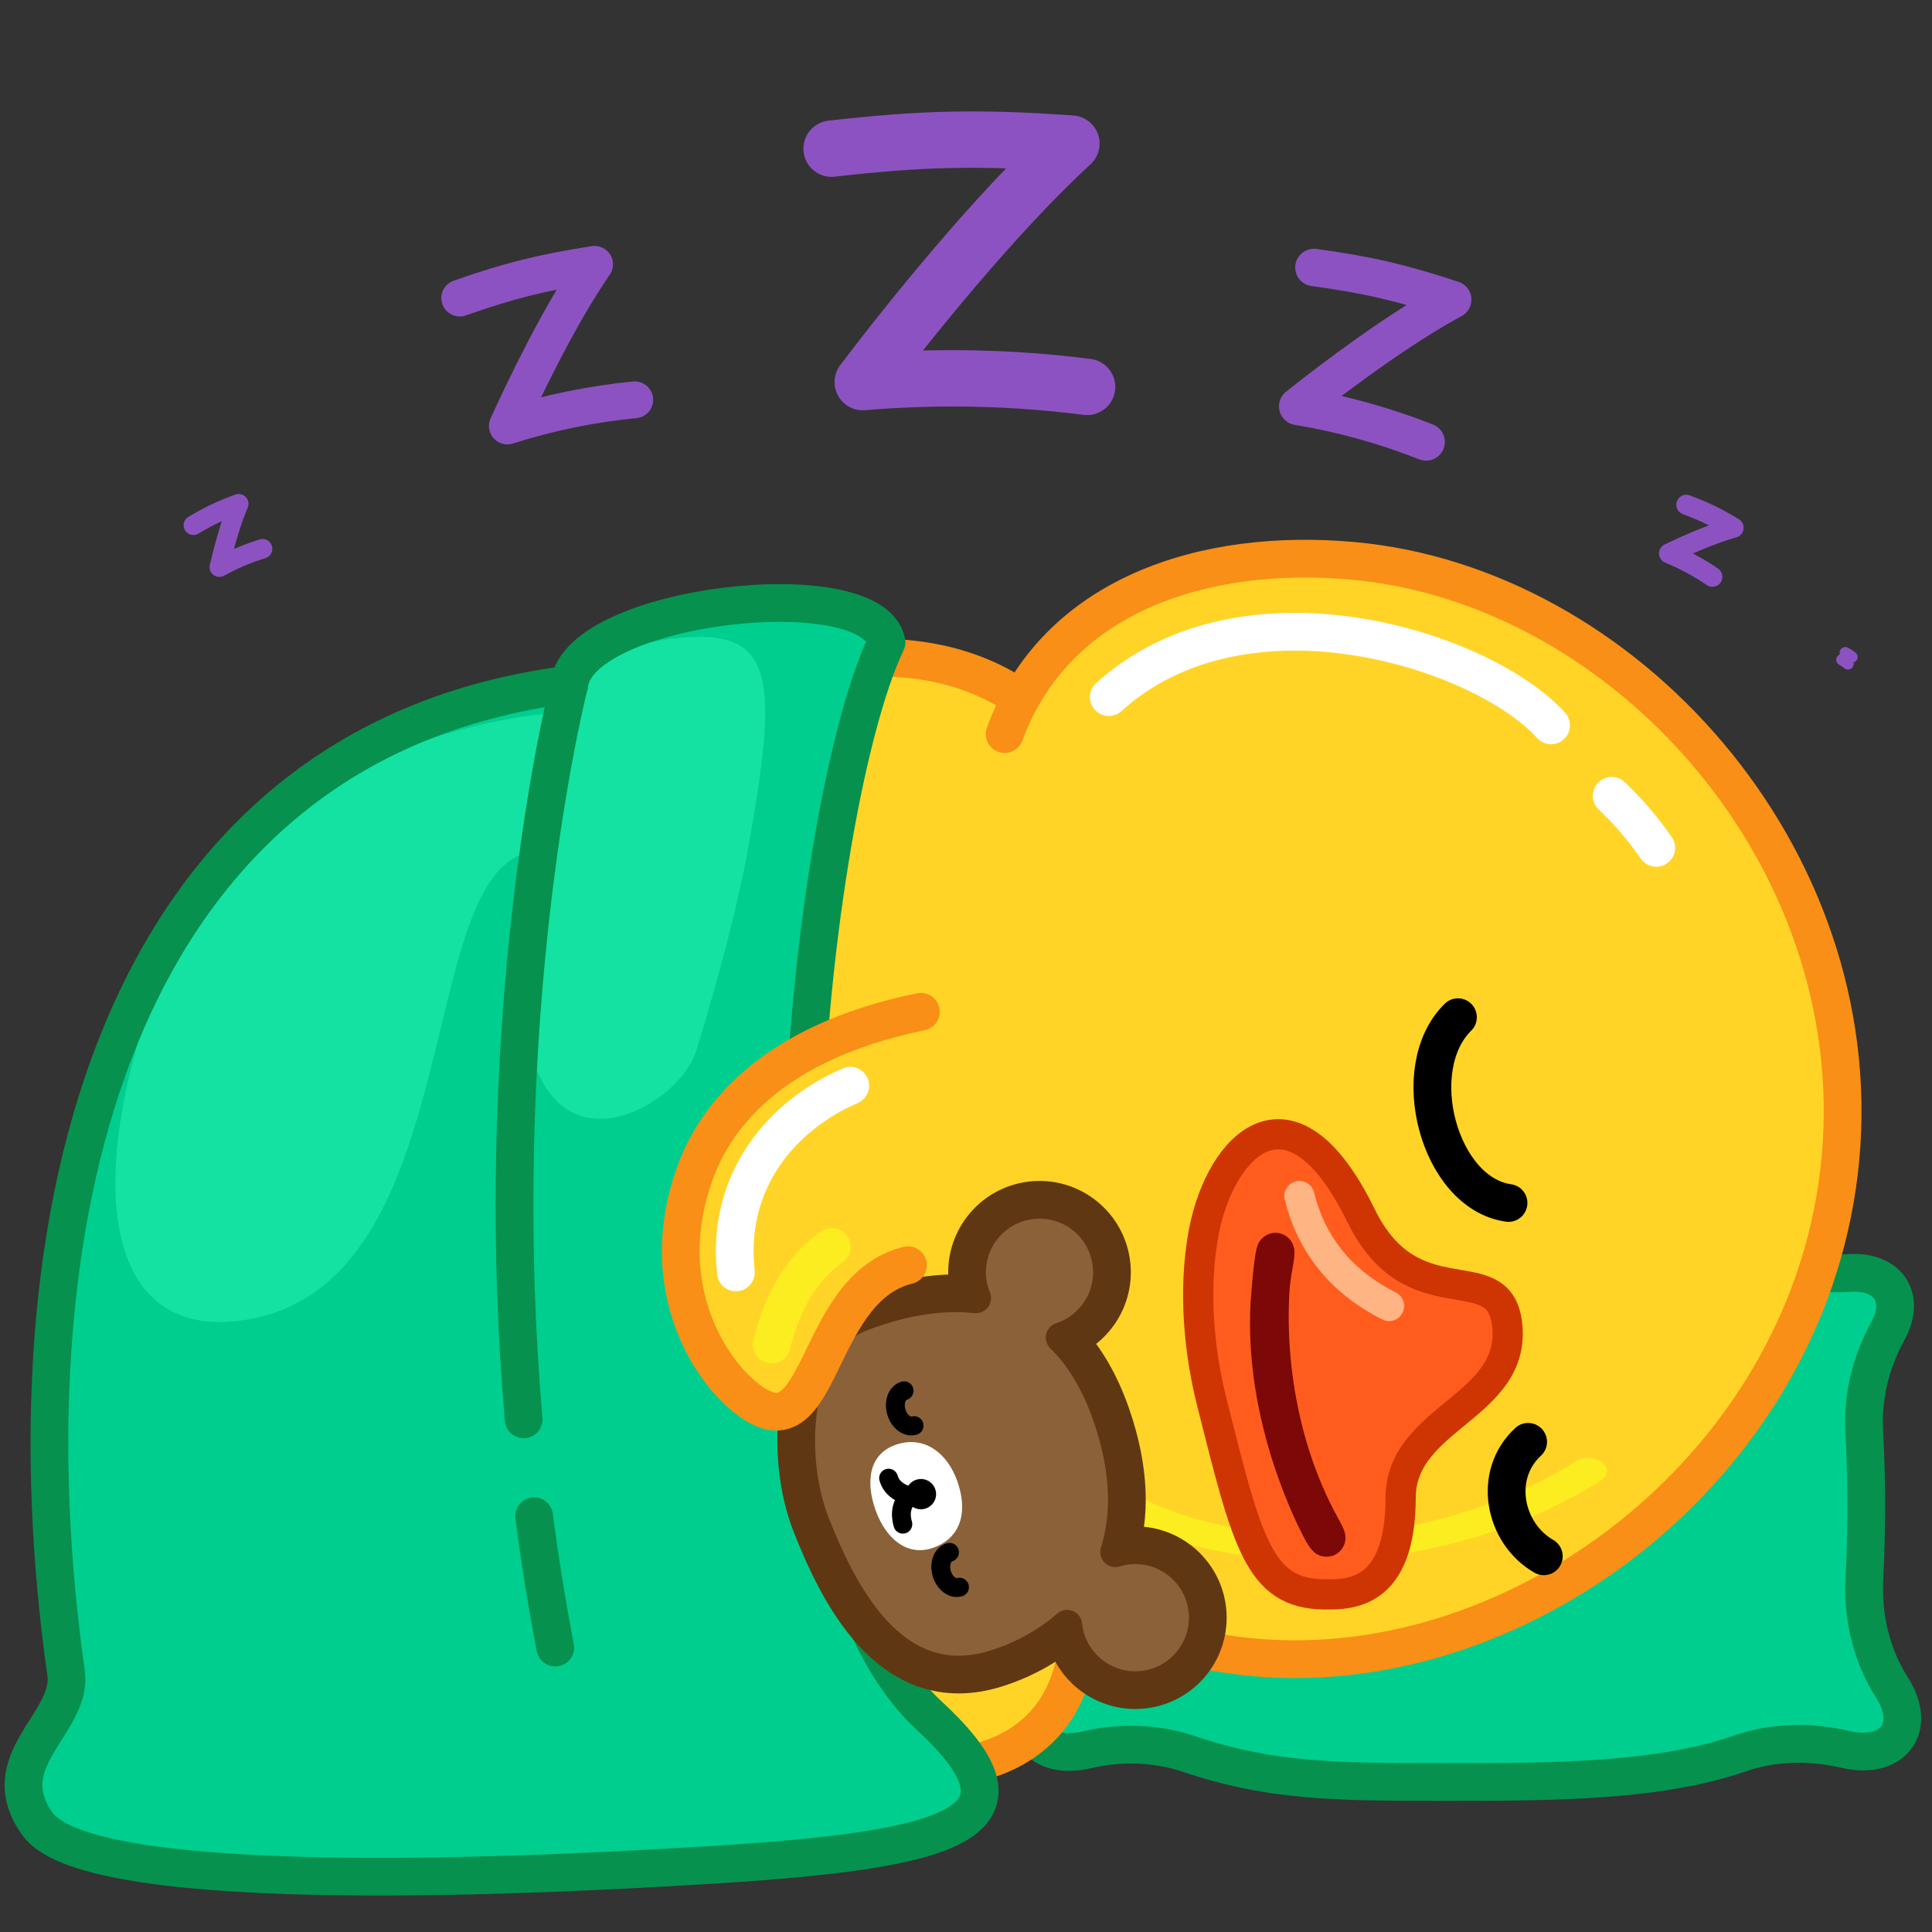 <svg xmlns="http://www.w3.org/2000/svg" xmlns:xlink="http://www.w3.org/1999/xlink" viewBox="0 0 512 512" width="512"
    height="512" preserveAspectRatio="xMidYMid meet"
    style="width: 100%; height: 100%; transform: translate3d(0px, 0px, 0px); content-visibility: visible;">
    <rect x="0" y="0" width="512" height="512" fill="#333333" stroke="none"/>
    <defs>
        <clipPath id="__lottie_element_1285">
            <rect width="512" height="512" x="0" y="0"></rect>
        </clipPath>
        <clipPath id="__lottie_element_1287">
            <path d="M0,0 L512,0 L512,512 L0,512z"></path>
        </clipPath>
        <clipPath id="__lottie_element_1291">
            <path d="M0,0 L512,0 L512,512 L0,512z"></path>
        </clipPath>
        <clipPath id="__lottie_element_1295">
            <path d="M0,0 L512,0 L512,512 L0,512z"></path>
        </clipPath>
        <clipPath id="__lottie_element_1302">
            <path d="M0,0 L512,0 L512,512 L0,512z"></path>
        </clipPath>
        <clipPath id="__lottie_element_1309">
            <path d="M0,0 L512,0 L512,512 L0,512z"></path>
        </clipPath>
        <clipPath id="__lottie_element_1316">
            <path d="M0,0 L512,0 L512,512 L0,512z"></path>
        </clipPath>
        <clipPath id="__lottie_element_1323">
            <path d="M0,0 L512,0 L512,512 L0,512z"></path>
        </clipPath>
        <clipPath id="__lottie_element_1330">
            <path d="M0,0 L512,0 L512,512 L0,512z"></path>
        </clipPath>
        <clipPath id="__lottie_element_1337">
            <path d="M0,0 L512,0 L512,512 L0,512z"></path>
        </clipPath>
        <clipPath id="__lottie_element_1344">
            <path d="M0,0 L512,0 L512,512 L0,512z"></path>
        </clipPath>
        <clipPath id="__lottie_element_1351">
            <path d="M0,0 L512,0 L512,512 L0,512z"></path>
        </clipPath>
        <clipPath id="__lottie_element_1358">
            <path d="M0,0 L512,0 L512,512 L0,512z"></path>
        </clipPath>
        <clipPath id="__lottie_element_1365">
            <path d="M0,0 L512,0 L512,512 L0,512z"></path>
        </clipPath>
    </defs>
    <g clip-path="url(#__lottie_element_1285)">
        <g clip-path="url(#__lottie_element_1287)" transform="matrix(1,0,0,1,0,0)" opacity="1" style="display: block;">
            <g transform="matrix(1,0,0,1,236.868,273.02)" opacity="1" style="display: block;">
                <g opacity="1" transform="matrix(1,0,0,1,146.591,112.116)">
                    <path fill="rgb(0,206,142)" fill-opacity="1"
                        d=" M110.626,32.874 C111.287,20.649 111.287,6.554 110.591,-5.485 C110.047,-14.897 112.323,-24.213 116.88,-32.467 C119.026,-36.354 119.444,-40.326 117.617,-43.363 C115.673,-46.594 111.594,-48.086 106.755,-47.783 C96.908,-47.169 87.061,-49.197 78.518,-54.132 C21.417,-87.116 -65.019,-78.522 -106.71,-32.671 C-106.71,-32.671 -106.711,3.417 -106.711,30.995 C-106.711,41.789 -100.456,52.136 -106.817,60.856 C-110.5,65.906 -111.591,71.469 -108.982,75.264 C-106.502,78.872 -101.291,79.956 -95.53,78.601 C-86.479,76.471 -77.023,76.76 -68.212,79.729 C-46.756,86.958 -29.817,87.116 -0.555,87.116 C28.968,87.116 56.131,86.958 77.681,79.538 C86.66,76.447 96.312,76.306 105.561,78.462 C111.43,79.83 116.814,78.766 119.323,74.967 C121.592,71.532 120.89,66.702 117.953,62.12 C112.406,53.467 110.071,43.137 110.626,32.874z">
                    </path>
                    <path stroke-linecap="round" stroke-linejoin="round" fill-opacity="0" stroke="rgb(6,145,78)"
                        stroke-opacity="1" stroke-width="10"
                        d=" M110.626,32.874 C111.287,20.649 111.287,6.554 110.591,-5.485 C110.047,-14.897 112.323,-24.213 116.88,-32.467 C119.026,-36.354 119.444,-40.326 117.617,-43.363 C115.673,-46.594 111.594,-48.086 106.755,-47.783 C96.908,-47.169 87.061,-49.197 78.518,-54.132 C21.417,-87.116 -65.019,-78.522 -106.71,-32.671 C-106.71,-32.671 -106.711,3.417 -106.711,30.995 C-106.711,41.789 -100.456,52.136 -106.817,60.856 C-110.5,65.906 -111.591,71.469 -108.982,75.264 C-106.502,78.872 -101.291,79.956 -95.53,78.601 C-86.479,76.471 -77.023,76.76 -68.212,79.729 C-46.756,86.958 -29.817,87.116 -0.555,87.116 C28.968,87.116 56.131,86.958 77.681,79.538 C86.66,76.447 96.312,76.306 105.561,78.462 C111.43,79.83 116.814,78.766 119.323,74.967 C121.592,71.532 120.89,66.702 117.953,62.12 C112.406,53.467 110.071,43.137 110.626,32.874z">
                    </path>
                </g>
            </g>
            <g transform="matrix(1,0,0,1,170.396,365.945)" opacity="1" style="display: block;">
                <g opacity="1" transform="matrix(1,0,0,1,70.419,67.384)">
                    <path fill="rgb(255,212,39)" fill-opacity="1"
                        d=" M45.11,-4.421 C45.419,42.384 -4.263,38.765 -17.034,29.313 C-45.419,8.304 -39.311,-22.741 -32.949,-29.674 C-21.289,-42.384 -7.186,-4.988 15.568,-13.159">
                    </path>
                    <path stroke-linecap="round" stroke-linejoin="round" fill-opacity="0" stroke="rgb(249,143,22)"
                        stroke-opacity="1" stroke-width="10"
                        d=" M45.11,-4.421 C45.419,42.384 -4.263,38.765 -17.034,29.313 C-45.419,8.304 -39.311,-22.741 -32.949,-29.674 C-21.289,-42.384 -7.186,-4.988 15.568,-13.159">
                    </path>
                </g>
            </g>
            <g transform="matrix(1,0,0,1,86.105,123.023)" opacity="1"
                style="display: block;">
                <g opacity="1" transform="matrix(1,0,0,1,123.017,179.601)">
                    <path fill="rgb(255,212,39)" fill-opacity="1"
                        d=" M10.029,128.354 C2.533,128.354 -4.484,128.07 -10.674,127.819 C-10.674,127.819 -14.337,127.671 -14.337,127.671 C-40.055,126.685 -62.404,110.832 -77.266,83.029 C-91.165,57.029 -98.018,21.786 -96.561,-16.21 C-95.151,-53.012 -87.663,-76.533 -72.285,-92.475 C-58.193,-107.083 -38.961,-113.927 -13.331,-122.002 C0.05,-126.217 12.472,-128.355 23.59,-128.355 C42.816,-128.355 58.613,-122.07 70.543,-109.675 C89.385,-90.097 98.018,-56.165 96.202,-8.82 C95.858,0.188 96.082,10.059 96.32,20.51 C97.052,52.478 97.808,85.534 82.854,104.564 C66.096,125.888 33.266,128.354 10.029,128.354z">
                    </path>
                    <path stroke-linecap="butt" stroke-linejoin="miter" fill-opacity="0" stroke-miterlimit="10"
                        stroke="rgb(249,143,22)" stroke-opacity="1" stroke-width="10"
                        d=" M10.029,128.354 C2.533,128.354 -4.484,128.07 -10.674,127.819 C-10.674,127.819 -14.337,127.671 -14.337,127.671 C-40.055,126.685 -62.404,110.832 -77.266,83.029 C-91.165,57.029 -98.018,21.786 -96.561,-16.21 C-95.151,-53.012 -87.663,-76.533 -72.285,-92.475 C-58.193,-107.083 -38.961,-113.927 -13.331,-122.002 C0.05,-126.217 12.472,-128.355 23.59,-128.355 C42.816,-128.355 58.613,-122.07 70.543,-109.675 C89.385,-90.097 98.018,-56.165 96.202,-8.82 C95.858,0.188 96.082,10.059 96.32,20.51 C97.052,52.478 97.808,85.534 82.854,104.564 C66.096,125.888 33.266,128.354 10.029,128.354z">
                    </path>
                </g>
            </g>
            <g transform="matrix(0.999,0.052,-0.052,0.999,97.144,108.461)"
                opacity="1" style="display: block;">
                <g opacity="1" transform="matrix(1,0,0,1,288.311,172.867)">
                    <path fill="rgb(255,212,39)" fill-opacity="1"
                        d=" M-115.033,-95.722 C-103.397,-133.257 -64.874,-147.867 -25.242,-146.347 C46.707,-143.589 115.033,-75.629 111.947,4.854 C108.861,85.338 35.532,147.867 -36.416,145.108 C-66.77,143.945 -92.029,131.346 -110.858,111.125">
                    </path>
                    <path stroke-linecap="round" stroke-linejoin="miter" fill-opacity="0" stroke-miterlimit="10"
                        stroke="rgb(249,143,22)" stroke-opacity="1" stroke-width="10"
                        d=" M-115.033,-95.722 C-103.397,-133.257 -64.874,-147.867 -25.242,-146.347 C46.707,-143.589 115.033,-75.629 111.947,4.854 C108.861,85.338 35.532,147.867 -36.416,145.108 C-66.77,143.945 -92.029,131.346 -110.858,111.125">
                    </path>
                </g>
            </g>
            <g transform="matrix(0.591,-0.807,0.807,0.591,207.999,223.973)"
                opacity="1" style="display: block;">
                <g opacity="1" transform="matrix(1,0,0,1,119.292,93.149)">
                    <path stroke-linecap="round" stroke-linejoin="round" fill-opacity="0" stroke="rgb(255,255,255)"
                        stroke-opacity="1" stroke-width="10"
                        d=" M-36.942,-47.092 C11.012,-37.213 31.716,25.702 26.253,51.875">
                    </path>
                </g>
                <g opacity="1" transform="matrix(1,0,0,1,34.537,25.798)">
                    <path stroke-linecap="round" stroke-linejoin="round" fill-opacity="0" stroke="rgb(255,255,255)"
                        stroke-opacity="1" stroke-width="10"
                        d=" M105.442,143.196 C104.714,149.043 103.344,154.952 101.288,160.884">
                    </path>
                </g>
            </g>
            <g transform="matrix(0.971,0.051,-0.035,0.676,258.024,364.242)"
                opacity="1" style="display: block;">
                <g opacity="1" transform="matrix(1,0,0,1,96.881,43.552)">
                    <path stroke-linecap="round" stroke-linejoin="round" fill-opacity="0" stroke="rgb(251,237,32)"
                        stroke-opacity="1" stroke-width="10"
                        d=" M71.881,-18.552 C49.178,4.653 18.404,18.552 -12.042,17.384 C-33.584,16.558 -51.926,8.306 -66.331,-5.189">
                    </path>
                </g>
            </g>
            <g transform="matrix(0.999,0.052,-0.052,0.999,300.642,262.134)"
                opacity="1" style="display: block;">
                <g opacity="1" transform="matrix(1,0,0,1,63.525,89.075)">
                    <path fill="rgb(255,92,30)" fill-opacity="1"
                        d=" M-5.13,68.436 C-22.341,69.075 -26.099,55.678 -37.325,19.293 C-42.6,2.197 -43.525,-13.947 -41.78,-26.142 C-38.471,-49.276 -20.86,-69.075 -0.456,-32.279 C14.593,-5.139 36.461,-23.763 39.651,-5.727 C43.525,16.178 12.837,20.401 13.905,41.772 C15.19,67.496 1.87,68.176 -5.13,68.436z">
                    </path>
                    <path stroke-linecap="butt" stroke-linejoin="miter" fill-opacity="0" stroke-miterlimit="10"
                        stroke="rgb(207,53,2)" stroke-opacity="1" stroke-width="8"
                        d=" M-5.13,68.436 C-22.341,69.075 -26.099,55.678 -37.325,19.293 C-42.6,2.197 -43.525,-13.947 -41.78,-26.142 C-38.471,-49.276 -20.86,-69.075 -0.456,-32.279 C14.593,-5.139 36.461,-23.763 39.651,-5.727 C43.525,16.178 12.837,20.401 13.905,41.772 C15.19,67.496 1.87,68.176 -5.13,68.436z">
                    </path>
                </g>
            </g>
            <g transform="matrix(0.999,0.052,-0.052,0.999,313.21,308.664)"
                opacity="1" style="display: block;">
                <g opacity="1" transform="matrix(1,0,0,1,33.56,59.987)">
                    <path stroke-linecap="round" stroke-linejoin="round" fill-opacity="0" stroke="rgb(124,8,8)"
                        stroke-opacity="1" stroke-width="10.008"
                        d=" M-7.99,-35.716 C-7.638,-39.699 -7.342,-38.49 -7.715,-35.72 C-11.861,-4.961 1.903,23.608 7.958,34.055 C9.631,36.941 10.996,38.223 8.501,34.219 C-6.569,10.033 -9.546,-18.1 -7.99,-35.716z">
                    </path>
                    <path fill="rgb(125,9,9)" fill-opacity="1"
                        d=" M-7.99,-35.716 C-7.638,-39.699 -7.342,-38.49 -7.715,-35.72 C-11.861,-4.961 1.903,23.608 7.958,34.055 C9.631,36.941 10.996,38.223 8.501,34.219 C-6.569,10.033 -9.546,-18.1 -7.99,-35.716z">
                    </path>
                </g>
            </g>
            <g transform="matrix(0.999,0.052,-0.052,0.999,320.681,290.681)"
                opacity="1" style="display: block;">
                <g opacity="1" transform="matrix(1,0,0,1,45.243,41.117)">
                    <path stroke-linecap="round" stroke-linejoin="round" fill-opacity="0" stroke="rgb(255,180,132)"
                        stroke-opacity="1" stroke-width="8"
                        d=" M-20.243,-16.117 C-15.782,-1.327 -5.638,7.101 4.986,11.739">
                    </path>
                </g>
            </g>
            <g transform="matrix(0.999,0.052,-0.052,0.999,349.558,242.594)"
                opacity="1" style="display: block;">
                <g opacity="1" transform="matrix(1,0,0,1,39.554,49.241)">
                    <path stroke-linecap="round" stroke-linejoin="round" fill-opacity="0" stroke="rgb(0,0,0)"
                        stroke-opacity="1" stroke-width="10.008"
                        d=" M-1.401,-24.221 C-14.534,-9.874 -3.951,22.627 14.534,24.221">
                    </path>
                </g>
            </g>
            <g transform="matrix(0.999,0.052,-0.052,0.999,372.201,355.339)"
                opacity="1" style="display: block;">
                <g opacity="1" transform="matrix(1,0,0,1,32.425,40.049)">
                    <path stroke-linecap="round" stroke-linejoin="round" fill-opacity="0" stroke="rgb(0,0,0)"
                        stroke-opacity="1" stroke-width="10.008"
                        d=" M1.673,-15.029 C-7.405,-5.737 -3.402,9.565 7.405,15.029">
                    </path>
                </g>
            </g>
            <g transform="matrix(1,0,0,1,-24.513,126.364)" opacity="1"
                style="display: block;">
                <g opacity="1" transform="matrix(1,0,0,1,146.276,194.604)">
                    <path fill="rgb(0,206,142)" fill-opacity="1"
                        d=" M124.513,133.728 C71.737,85.038 91.232,-104.564 113.178,-150.795 C109.402,-169.604 31.664,-161.019 29.094,-139.569 C-92.189,-124.104 -121.276,2.987 -104.174,123.016 C-103.052,136 -123.783,145.843 -111.782,162.449 C-97.263,182.538 26.899,175.683 66.107,173.288 C131.237,169.309 155.462,162.28 124.513,133.728z">
                    </path>
                </g>
            </g>
            <g transform="matrix(1,0,0,0.969,256,263.025)" opacity="1" style="display: block;">
                <g opacity="1" transform="matrix(1,0,0,1,0,0)">
                    <path fill="rgb(20,226,162)" fill-opacity="1"
                        d=" M-76,-97 C-101.5,-94.5 -107.5,-77 -108,-76.5 C-139,-74.5 -196,-55.5 -215,-0.5 C-234,54.5 -226.857,92.47 -195,90 C-130.5,85 -147.5,-35 -114.5,-38.5 C-131,63 -77.183,35.078 -71.5,16 C-64.5,-7.5 -60.121,-26.021 -58,-38 C-49.5,-86 -50.5,-99.5 -76,-97z">
                    </path>
                </g>
            </g>
            <g transform="matrix(1,0,0,1,-24.513,126.364)" opacity="1"
                style="display: block;">
                <g opacity="1" transform="matrix(1,0,0,1,146.276,194.604)"></g>
                <g opacity="1" transform="matrix(1,0,0,1,144.52,194.604)">
                    <path stroke-linecap="round" stroke-linejoin="round" fill-opacity="0" stroke="rgb(6,145,78)"
                        stroke-opacity="1" stroke-width="10"
                        d=" M126.27,133.728 C73.494,85.038 92.989,-104.564 114.935,-150.795 C111.159,-169.604 33.421,-161.019 30.851,-139.569 C-90.432,-124.104 -119.519,2.987 -102.417,123.016 C-101.295,136 -122.026,145.843 -110.025,162.449 C-95.506,182.538 28.655,175.683 67.863,173.288 C132.993,169.309 157.219,162.28 126.27,133.728z">
                    </path>
                </g>
            </g>
            <g transform="matrix(1,0,0,1,105.919,156.4)" opacity="1"
                style="display: block;">
                <g opacity="1" transform="matrix(1,0,0,1,38.433,262.812)">
                    <path stroke-linecap="round" stroke-linejoin="round" fill-opacity="0" stroke="rgb(6,145,78)"
                        stroke-opacity="1" stroke-width="10"
                        d=" M-2.801,-17.406 C-1.312,-5.941 0.538,5.686 2.801,17.406">
                    </path>
                </g>
                <g opacity="1" transform="matrix(1,0,0,1,34.969,122.368)">
                    <path stroke-linecap="round" stroke-linejoin="round" fill-opacity="0" stroke="rgb(6,145,78)"
                        stroke-opacity="1" stroke-width="10"
                        d=" M9.969,-97.368 C3.177,-69.534 -9.969,7.038 -2.114,97.368">
                    </path>
                </g>
            </g>
            <g transform="matrix(0.988,-0.152,0.152,0.988,177.532,313.212)"
                opacity="1" style="display: block;">
                <g opacity="1" transform="matrix(1,0,0,1,71.484,85.767)">
                    <path fill="rgb(139,97,57)" fill-opacity="1"
                        d=" M33.604,28.995 C32.481,28.952 31.38,29.026 30.306,29.181 C34.717,20.226 36.558,8.512 33.828,-6.583 C32.072,-16.298 28.842,-23.673 24.685,-29.221 C33.049,-30.592 39.577,-37.692 39.914,-46.491 C40.3,-56.539 32.466,-64.997 22.418,-65.382 C12.37,-65.767 3.913,-57.933 3.528,-47.885 C3.463,-46.19 3.65,-44.547 4.024,-42.974 C-6.873,-45.909 -18.458,-44.64 -26.846,-42.786 C-45.508,-38.662 -51.485,-8.999 -47.35,9.379 C-43.215,27.758 -34.126,57.999 -6.071,53.95 C0.63,52.983 8.049,50.588 14.726,46.346 C14.724,46.395 14.715,46.442 14.713,46.491 C14.328,56.539 22.16,64.996 32.208,65.382 C42.256,65.767 50.714,57.934 51.099,47.886 C51.484,37.838 43.652,29.38 33.604,28.995z">
                    </path>
                    <path stroke-linecap="round" stroke-linejoin="round" fill-opacity="0" stroke="rgb(95,56,19)"
                        stroke-opacity="1" stroke-width="12"
                        d=" M33.604,28.995 C32.481,28.952 31.38,29.026 30.306,29.181 C34.717,20.226 36.558,8.512 33.828,-6.583 C32.072,-16.298 28.842,-23.673 24.685,-29.221 C33.049,-30.592 39.577,-37.692 39.914,-46.491 C40.3,-56.539 32.466,-64.997 22.418,-65.382 C12.37,-65.767 3.913,-57.933 3.528,-47.885 C3.463,-46.19 3.65,-44.547 4.024,-42.974 C-6.873,-45.909 -18.458,-44.64 -26.846,-42.786 C-45.508,-38.662 -51.485,-8.999 -47.35,9.379 C-43.215,27.758 -34.126,57.999 -6.071,53.95 C0.63,52.983 8.049,50.588 14.726,46.346 C14.724,46.395 14.715,46.442 14.713,46.491 C14.328,56.539 22.16,64.996 32.208,65.382 C42.256,65.767 50.714,57.934 51.099,47.886 C51.484,37.838 43.652,29.38 33.604,28.995z">
                    </path>
                </g>
            </g>
            <g transform="matrix(0.988,-0.152,0.152,0.988,177.532,313.212)"
                opacity="1" style="display: block;">
                <g opacity="1" transform="matrix(1,0,0,1,71.484,85.767)">
                    <path fill="rgb(139,97,57)" fill-opacity="1"
                        d=" M33.604,28.995 C32.481,28.952 31.38,29.026 30.306,29.181 C34.717,20.226 36.558,8.512 33.828,-6.583 C32.072,-16.298 28.842,-23.673 24.685,-29.221 C33.049,-30.592 39.577,-37.692 39.914,-46.491 C40.3,-56.539 32.466,-64.997 22.418,-65.382 C12.37,-65.767 3.913,-57.933 3.528,-47.885 C3.463,-46.19 3.65,-44.547 4.024,-42.974 C-6.873,-45.909 -18.458,-44.64 -26.846,-42.786 C-45.508,-38.662 -51.485,-8.999 -47.35,9.379 C-43.215,27.758 -34.126,57.999 -6.071,53.95 C0.63,52.983 8.049,50.588 14.726,46.346 C14.724,46.395 14.715,46.442 14.713,46.491 C14.328,56.539 22.16,64.996 32.208,65.382 C42.256,65.767 50.714,57.934 51.099,47.886 C51.484,37.838 43.652,29.38 33.604,28.995z">
                    </path>
                    <path stroke-linecap="round" stroke-linejoin="round" fill-opacity="0" stroke="rgb(95,56,19)"
                        stroke-opacity="1" stroke-width="8"
                        d=" M33.604,28.995 C32.481,28.952 31.38,29.026 30.306,29.181 C34.717,20.226 36.558,8.512 33.828,-6.583 C32.072,-16.298 28.842,-23.673 24.685,-29.221 C33.049,-30.592 39.577,-37.692 39.914,-46.491 C40.3,-56.539 32.466,-64.997 22.418,-65.382 C12.37,-65.767 3.913,-57.933 3.528,-47.885 C3.463,-46.19 3.65,-44.547 4.024,-42.974 C-6.873,-45.909 -18.458,-44.64 -26.846,-42.786 C-45.508,-38.662 -51.485,-8.999 -47.35,9.379 C-43.215,27.758 -34.126,57.999 -6.071,53.95 C0.63,52.983 8.049,50.588 14.726,46.346 C14.724,46.395 14.715,46.442 14.713,46.491 C14.328,56.539 22.16,64.996 32.208,65.382 C42.256,65.767 50.714,57.934 51.099,47.886 C51.484,37.838 43.652,29.38 33.604,28.995z">
                    </path>
                </g>
            </g>
            <g transform="matrix(0.988,-0.152,0.152,0.988,222.158,358.6)"
                opacity="1" style="display: block;">
                <g opacity="1" transform="matrix(1,0,0,1,14.717,17.394)">
                    <path stroke-linecap="round" stroke-linejoin="round" fill-opacity="0" stroke="rgb(0,0,0)"
                        stroke-opacity="1" stroke-width="5"
                        d=" M2.218,4.648 C0.289,4.893 -1.548,2.957 -1.883,0.322 C-2.218,-2.312 -0.925,-4.648 1.004,-4.894">
                    </path>
                </g>
                <g opacity="1" transform="matrix(1,0,0,1,20.102,61.559)">
                    <path stroke-linecap="round" stroke-linejoin="round" fill-opacity="0" stroke="rgb(0,0,0)"
                        stroke-opacity="1" stroke-width="5"
                        d=" M2.218,4.648 C0.289,4.893 -1.548,2.957 -1.883,0.322 C-2.218,-2.312 -0.925,-4.648 1.004,-4.894">
                    </path>
                </g>
            </g>
            <g transform="matrix(0.988,-0.152,0.152,0.988,227.633,383.026)"
                opacity="1" style="display: block;">
                <g opacity="1" transform="matrix(1,0,0,1,13.034,15.845)">
                    <path fill="rgb(255,255,255)" fill-opacity="1"
                        d=" M11.287,-2.5 C12.785,5.377 10.459,12.168 2.711,13.908 C-4.801,15.594 -9.802,9.671 -11.3,1.795 C-12.797,-6.082 -10.816,-13.514 -2.712,-14.616 C4.489,-15.595 9.789,-10.377 11.287,-2.5z">
                    </path>
                </g>
            </g>
            <g transform="matrix(0.988,-0.152,0.152,0.988,239.105,392.331)"
                opacity="1" style="display: block;">
                <g opacity="1" transform="matrix(1,0,0,1,4.346,4.347)">
                    <path fill="rgb(0,0,0)" fill-opacity="1"
                        d=" M4.012,0.154 C3.927,2.37 2.061,4.097 -0.154,4.012 C-2.37,3.927 -4.097,2.061 -4.012,-0.155 C-3.927,-2.37 -2.061,-4.097 0.154,-4.012 C2.37,-3.928 4.097,-2.062 4.012,0.154z">
                    </path>
                </g>
            </g>
            <g transform="matrix(0.988,-0.152,0.152,0.988,221.239,381.259)"
                opacity="1" style="display: block;">
                <g opacity="1" transform="matrix(0.999,0,0,1,15.039,18.836)">
                    <path stroke-linecap="round" stroke-linejoin="round" fill-opacity="0" stroke="rgb(0,0,0)"
                        stroke-opacity="1" stroke-width="5"
                        d=" M-0.665,6.317 C-1.019,3.663 -0.351,0.502 2.515,-0.662 C-0.799,-2.063 -2.268,-4.122 -2.548,-6.317">
                    </path>
                </g>
            </g>
            <g transform="matrix(1,0,0,1,147.167,243.127)" opacity="1"
                style="display: block;">
                <g opacity="1" transform="matrix(1,0,0,1,60.931,81.047)">
                    <path fill="rgb(255,212,39)" fill-opacity="1"
                        d=" M35.932,-56.047 C-3.425,-48.001 -18.427,-28.406 -23.859,-13.475 C-35.932,19.711 -16.537,44.442 -5.904,49.112 C9.889,56.047 9.041,16.867 32.525,11.121">
                    </path>
                    <path stroke-linecap="round" stroke-linejoin="round" fill-opacity="0" stroke="rgb(249,143,22)"
                        stroke-opacity="1" stroke-width="10"
                        d=" M35.932,-56.047 C-3.425,-48.001 -18.427,-28.406 -23.859,-13.475 C-35.932,19.711 -16.537,44.442 -5.904,49.112 C9.889,56.047 9.041,16.867 32.525,11.121">
                    </path>
                </g>
            </g>
            <g transform="matrix(1,0,0,1,167.206,261.538)" opacity="1"
                style="display: block;">
                <g opacity="1" transform="matrix(1,0,0,1,43.057,50.327)">
                    <path stroke-linecap="round" stroke-linejoin="round" fill-opacity="0" stroke="rgb(255,255,255)"
                        stroke-opacity="1" stroke-width="10"
                        d=" M-15.243,25.327 C-17.91,0.876 -2.879,-16.412 15.071,-24.139">
                    </path>
                </g>
            </g>
            <g transform="matrix(1,0,0,1,179.494,304.519)" opacity="1"
                style="display: block;">
                <g opacity="1" transform="matrix(1,0,0,1,33.62,38.392)">
                    <path stroke-linecap="round" stroke-linejoin="round" fill-opacity="0" stroke="rgb(251,237,32)"
                        stroke-opacity="1" stroke-width="10"
                        d=" M-8.62,13.393 C-5.513,0.964 -0.291,-6.967 7.306,-12.48">
                    </path>
                </g>
            </g>
            <g clip-path="url(#__lottie_element_1291)" transform="matrix(1,0,0,1,0,0)" opacity="1"
                style="display: block;">
                <g clip-path="url(#__lottie_element_1365)" transform="matrix(1,0,0,1,0,0)" opacity="1"
                    style="display: block;">
                    <g transform="matrix(0.984,0.178,-0.178,0.984,49.058,-37.434)"
                        opacity="1" style="display: block;">
                        <g opacity="1" transform="matrix(1,0,0,1,221.207,68.496)">
                            <path stroke-linecap="round" stroke-linejoin="round" fill-opacity="0"
                                stroke="rgb(141,82,193)" stroke-opacity="1" stroke-width="14.932"
                                d=" M-38.939,-23.387 C-15.564,-30.418 -0.894,-33.357 23.368,-36.028 C6.819,-14.165 -10.562,17.761 -19.811,36.028 C-0.631,30.854 19.1,27.717 38.939,26.689">
                            </path>
                        </g>
                    </g>
                </g>
                <g clip-path="url(#__lottie_element_1358)" style="display: block;" transform="matrix(1,0,0,1,0,0)"
                    opacity="1">
                    <g transform="matrix(0.999,-0.045,0.045,0.999,-79.086,33.044)"
                        opacity="1" style="display: block;">
                        <g opacity="1" transform="matrix(1,0,0,1,221.207,68.496)">
                            <path stroke-linecap="round" stroke-linejoin="round" fill-opacity="0"
                                stroke="rgb(141,82,193)" stroke-opacity="1" stroke-width="9.744"
                                d=" M-22.566,-13.553 C-9.02,-17.628 -0.518,-19.331 13.542,-20.879 C3.952,-8.209 -6.121,10.293 -11.481,20.879 C-0.366,17.88 11.069,16.063 22.566,15.467">
                            </path>
                        </g>
                    </g>
                </g>
                <g clip-path="url(#__lottie_element_1351)" transform="matrix(1,0,0,1,0,0)" opacity="1"
                    style="display: none;">
                    <g transform="matrix(0.722,0.692,-0.692,0.722,377.123,-28.103)"
                        opacity="1" style="display: block;">
                        <g opacity="1" transform="matrix(1,0,0,1,221.207,68.496)">
                            <path stroke-linecap="round" stroke-linejoin="round" fill-opacity="0"
                                stroke="rgb(141,82,193)" stroke-opacity="1" stroke-width="3"
                                d=" M-1.28,-0.769 C-0.512,-1 -0.03,-1.096 0.768,-1.184 C0.224,-0.465 -0.347,0.584 -0.651,1.184 C-0.021,1.014 0.628,0.911 1.28,0.877">
                            </path>
                        </g>
                    </g>
                </g>
                <g clip-path="url(#__lottie_element_1344)" style="display: block;" transform="matrix(1,0,0,1,0,0)"
                    opacity="1">
                    <g transform="matrix(0.971,-0.241,0.241,0.971,-170.968,128.787)"
                        opacity="1" style="display: block;">
                        <g opacity="1" transform="matrix(1,0,0,1,221.207,68.496)">
                            <path stroke-linecap="round" stroke-linejoin="round" fill-opacity="0"
                                stroke="rgb(141,82,193)" stroke-opacity="1" stroke-width="5.174"
                                d=" M-8.141,-4.89 C-3.254,-6.359 -0.187,-6.973 4.885,-7.532 C1.426,-2.961 -2.208,3.713 -4.141,7.532 C-0.132,6.45 3.993,5.795 8.141,5.579">
                            </path>
                        </g>
                    </g>
                </g>
                <g clip-path="url(#__lottie_element_1337)" transform="matrix(1,0,0,1,0,0)" opacity="1"
                    style="display: none;">
                    <g transform="matrix(0.722,0.692,-0.692,0.722,377.123,-28.103)"
                        opacity="1" style="display: block;">
                        <g opacity="1" transform="matrix(1,0,0,1,221.207,68.496)">
                            <path stroke-linecap="round" stroke-linejoin="round" fill-opacity="0"
                                stroke="rgb(141,82,193)" stroke-opacity="1" stroke-width="3"
                                d=" M-1.28,-0.769 C-0.512,-1 -0.03,-1.096 0.768,-1.184 C0.224,-0.465 -0.347,0.584 -0.651,1.184 C-0.021,1.014 0.628,0.911 1.28,0.877">
                            </path>
                        </g>
                    </g>
                </g>
                <g clip-path="url(#__lottie_element_1330)" style="display: none;">
                    <g style="display: none;">
                        <g>
                            <path stroke-linecap="round" stroke-linejoin="round" fill-opacity="0"></path>
                        </g>
                    </g>
                </g>
                <g clip-path="url(#__lottie_element_1323)" transform="matrix(1,0,0,1,0,0)" opacity="1"
                    style="display: block;">
                    <g transform="matrix(0.722,0.692,-0.692,0.722,377.095,-28.106)"
                        opacity="1" style="display: block;">
                        <g opacity="1" transform="matrix(1,0,0,1,221.207,68.496)">
                            <path stroke-linecap="round" stroke-linejoin="round" fill-opacity="0"
                                stroke="rgb(141,82,193)" stroke-opacity="1" stroke-width="3.001"
                                d=" M-1.283,-0.771 C-0.513,-1.002 -0.03,-1.098 0.77,-1.187 C0.225,-0.466 -0.348,0.585 -0.652,1.187 C-0.021,1.016 0.629,0.913 1.283,0.879">
                            </path>
                        </g>
                    </g>
                </g>
                <g clip-path="url(#__lottie_element_1316)" style="display: none;">
                    <g style="display: none;">
                        <g>
                            <path stroke-linecap="round" stroke-linejoin="round" fill-opacity="0"></path>
                        </g>
                    </g>
                </g>
                <g clip-path="url(#__lottie_element_1309)" transform="matrix(1,0,0,1,0,0)" opacity="1"
                    style="display: block;">
                    <g transform="matrix(0.795,0.607,-0.607,0.795,316.277,-45.704)"
                        opacity="1" style="display: block;">
                        <g opacity="1" transform="matrix(1,0,0,1,221.207,68.496)">
                            <path stroke-linecap="round" stroke-linejoin="round" fill-opacity="0"
                                stroke="rgb(141,82,193)" stroke-opacity="1" stroke-width="5.3"
                                d=" M-8.538,-5.128 C-3.413,-6.669 -0.197,-7.313 5.123,-7.899 C1.495,-3.105 -2.316,3.894 -4.343,7.899 C-0.138,6.765 4.188,6.077 8.538,5.851">
                            </path>
                        </g>
                    </g>
                </g>
                <g clip-path="url(#__lottie_element_1302)" style="display: none;">
                    <g style="display: none;">
                        <g>
                            <path stroke-linecap="round" stroke-linejoin="round" fill-opacity="0"></path>
                        </g>
                    </g>
                </g>
                <g clip-path="url(#__lottie_element_1295)" transform="matrix(1,0,0,1,0,0)" opacity="1"
                    style="display: block;">
                    <g transform="matrix(0.91,0.415,-0.415,0.91,190.608,-61.023)"
                        opacity="1" style="display: block;">
                        <g opacity="1" transform="matrix(1,0,0,1,221.207,68.496)">
                            <path stroke-linecap="round" stroke-linejoin="round" fill-opacity="0"
                                stroke="rgb(141,82,193)" stroke-opacity="1" stroke-width="9.917"
                                d=" M-23.113,-13.882 C-9.238,-18.055 -0.531,-19.799 13.87,-21.385 C4.048,-8.407 -6.269,10.542 -11.759,21.385 C-0.374,18.313 11.337,16.452 23.113,15.841">
                            </path>
                        </g>
                    </g>
                </g>
            </g>
        </g>
    </g>
</svg>